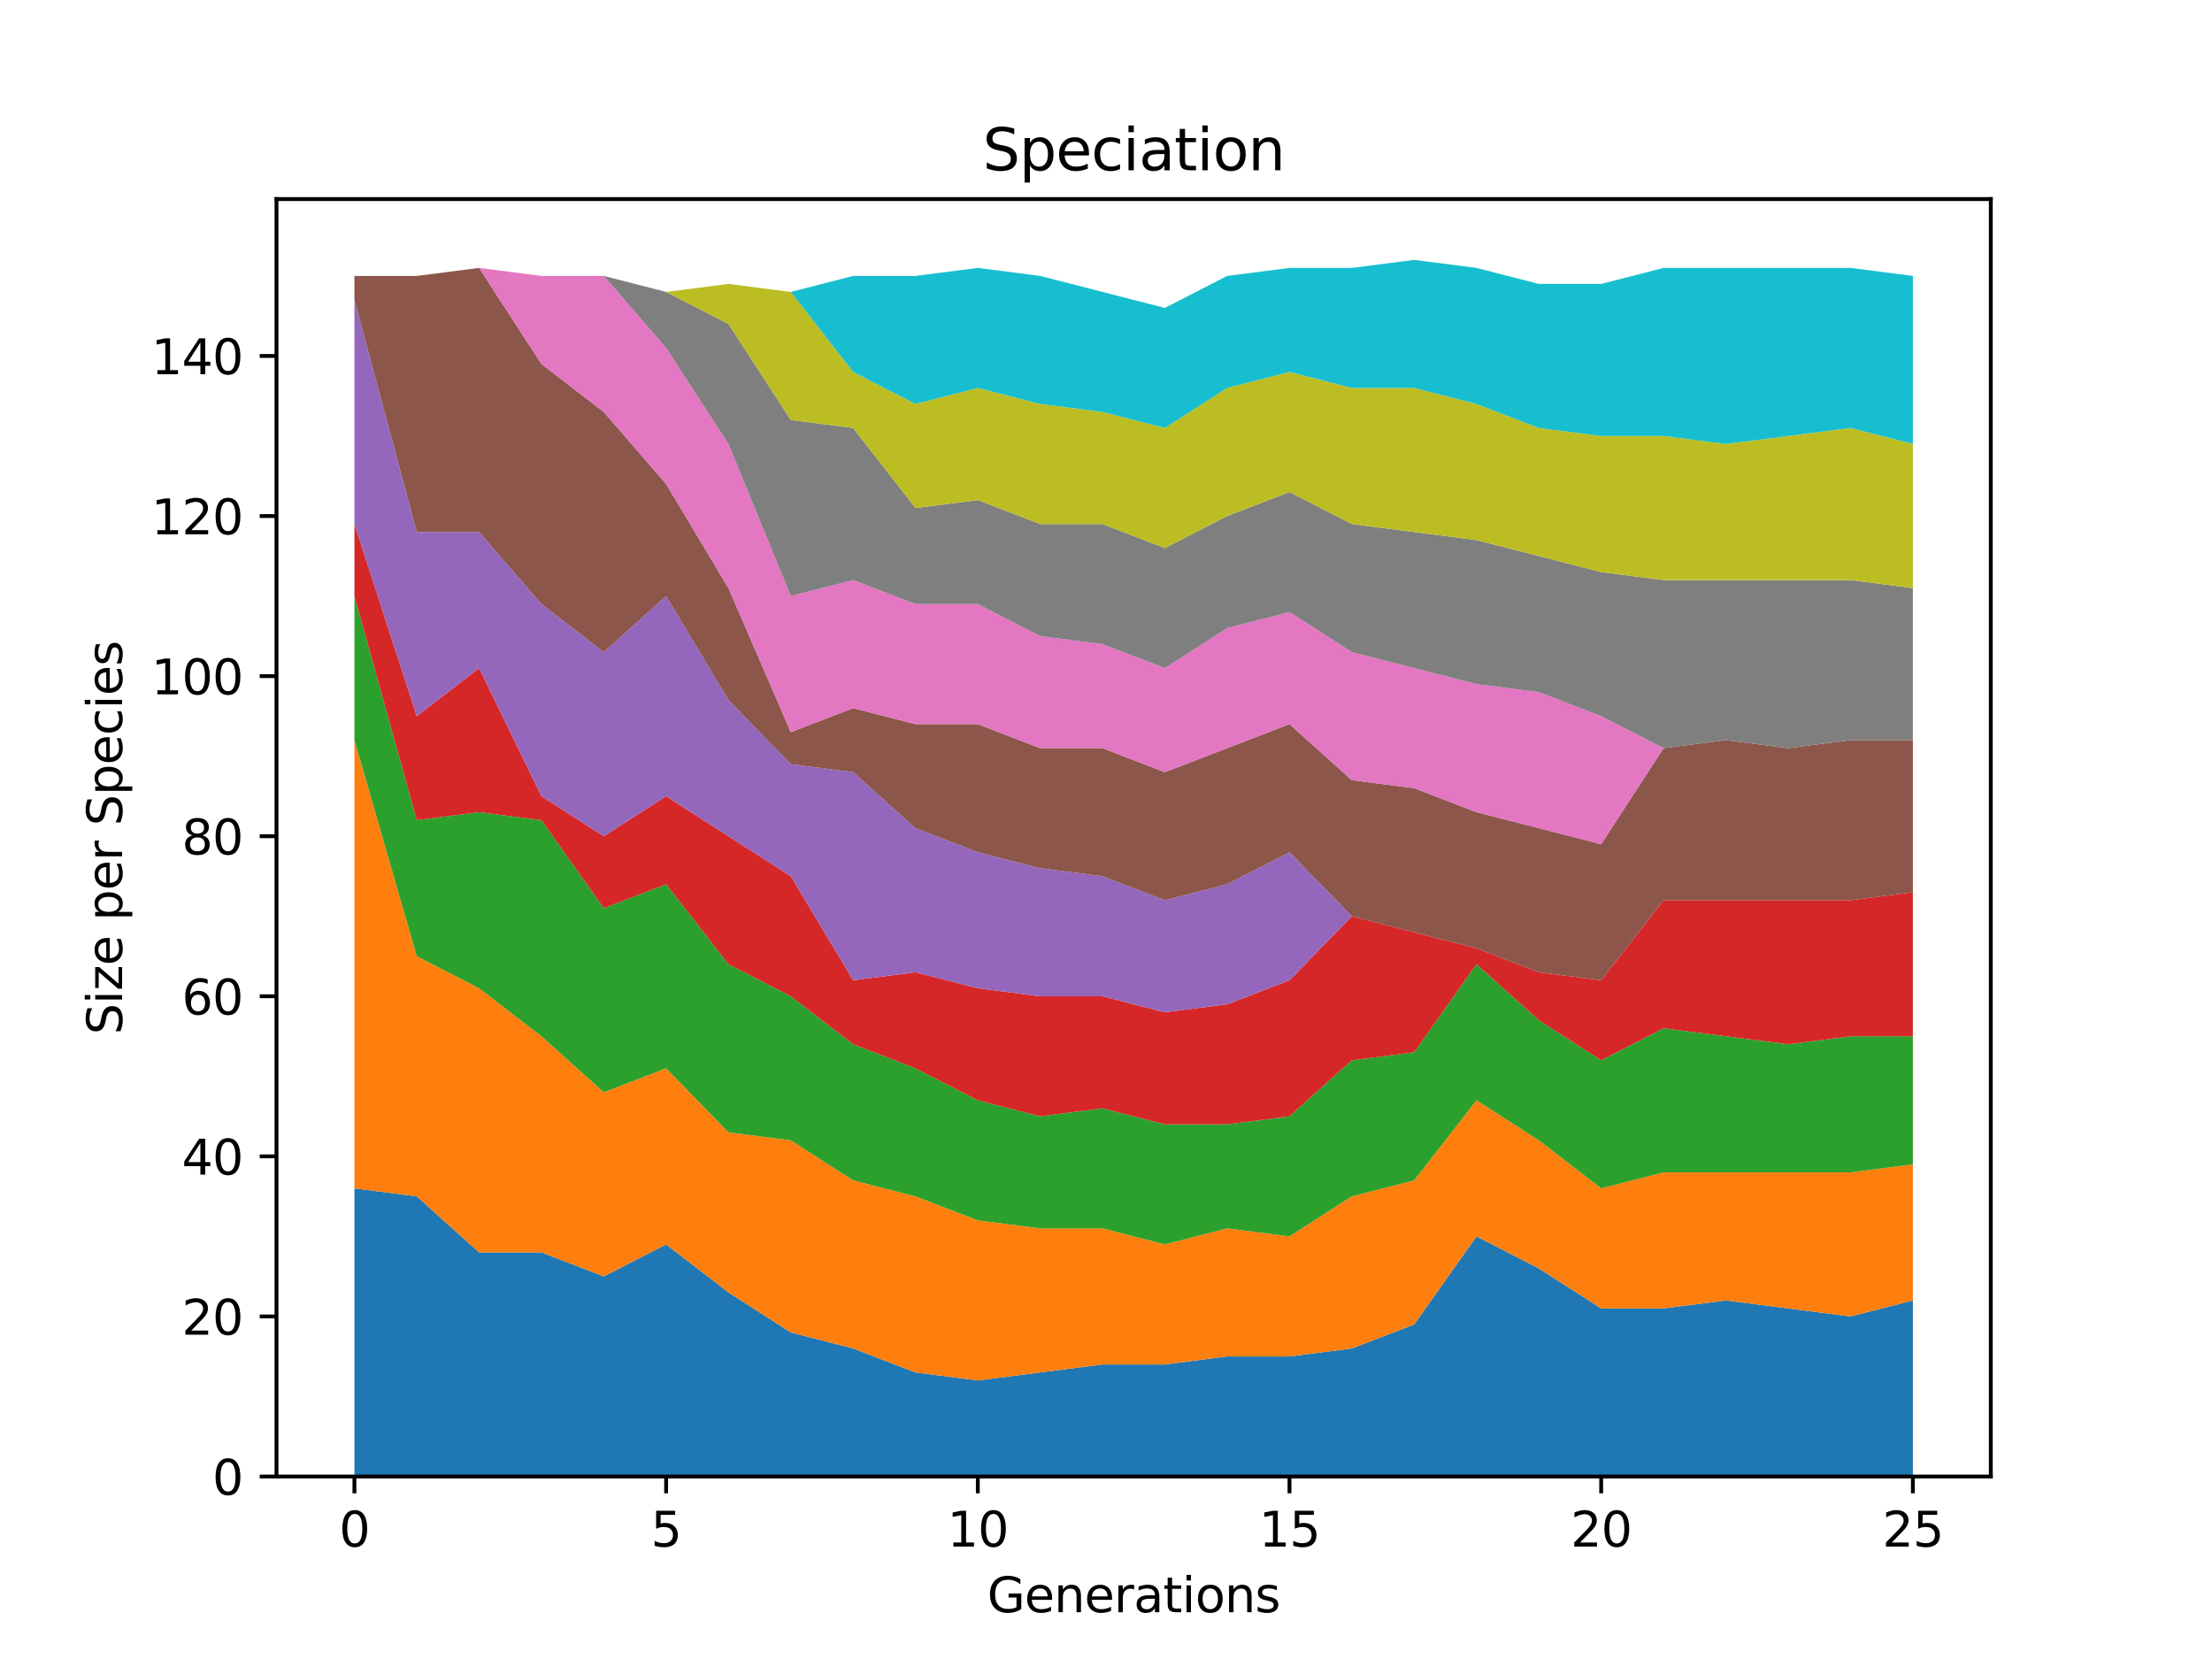 <?xml version="1.0" encoding="utf-8" standalone="no"?>
<!DOCTYPE svg PUBLIC "-//W3C//DTD SVG 1.1//EN"
  "http://www.w3.org/Graphics/SVG/1.1/DTD/svg11.dtd">
<svg xmlns:xlink="http://www.w3.org/1999/xlink" width="460.8pt" height="345.6pt" viewBox="0 0 460.8 345.6" xmlns="http://www.w3.org/2000/svg" version="1.1">
 <defs>
  <style type="text/css">*{stroke-linejoin: round; stroke-linecap: butt}</style>
 </defs>
 <g id="figure_1">
  <g id="patch_1">
   <path d="M 0 345.6 
L 460.8 345.6 
L 460.8 0 
L 0 0 
z
" style="fill: #ffffff"/>
  </g>
  <g id="axes_1">
   <g id="patch_2">
    <path d="M 57.6 307.584 
L 414.72 307.584 
L 414.72 41.472 
L 57.6 41.472 
z
" style="fill: #ffffff"/>
   </g>
   <g id="PolyCollection_1">
    <path d="M 73.833 247.559 
L 73.833 307.584 
L 86.819 307.584 
L 99.805 307.584 
L 112.791 307.584 
L 125.777 307.584 
L 138.764 307.584 
L 151.75 307.584 
L 164.736 307.584 
L 177.722 307.584 
L 190.708 307.584 
L 203.695 307.584 
L 216.681 307.584 
L 229.667 307.584 
L 242.653 307.584 
L 255.639 307.584 
L 268.625 307.584 
L 281.612 307.584 
L 294.598 307.584 
L 307.584 307.584 
L 320.57 307.584 
L 333.556 307.584 
L 346.543 307.584 
L 359.529 307.584 
L 372.515 307.584 
L 385.501 307.584 
L 398.487 307.584 
L 398.487 270.902 
L 398.487 270.902 
L 385.501 274.237 
L 372.515 272.569 
L 359.529 270.902 
L 346.543 272.569 
L 333.556 272.569 
L 320.57 264.232 
L 307.584 257.563 
L 294.598 275.904 
L 281.612 280.906 
L 268.625 282.573 
L 255.639 282.573 
L 242.653 284.241 
L 229.667 284.241 
L 216.681 285.908 
L 203.695 287.576 
L 190.708 285.908 
L 177.722 280.906 
L 164.736 277.571 
L 151.75 269.235 
L 138.764 259.23 
L 125.777 265.9 
L 112.791 260.898 
L 99.805 260.898 
L 86.819 249.226 
L 73.833 247.559 
z
" clip-path="url(#p1d1cf2eda6)" style="fill: #1f77b4"/>
   </g>
   <g id="PolyCollection_2">
    <path d="M 73.833 154.186 
L 73.833 247.559 
L 86.819 249.226 
L 99.805 260.898 
L 112.791 260.898 
L 125.777 265.9 
L 138.764 259.23 
L 151.75 269.235 
L 164.736 277.571 
L 177.722 280.906 
L 190.708 285.908 
L 203.695 287.576 
L 216.681 285.908 
L 229.667 284.241 
L 242.653 284.241 
L 255.639 282.573 
L 268.625 282.573 
L 281.612 280.906 
L 294.598 275.904 
L 307.584 257.563 
L 320.57 264.232 
L 333.556 272.569 
L 346.543 272.569 
L 359.529 270.902 
L 372.515 272.569 
L 385.501 274.237 
L 398.487 270.902 
L 398.487 242.557 
L 398.487 242.557 
L 385.501 244.224 
L 372.515 244.224 
L 359.529 244.224 
L 346.543 244.224 
L 333.556 247.559 
L 320.57 237.555 
L 307.584 229.218 
L 294.598 245.891 
L 281.612 249.226 
L 268.625 257.563 
L 255.639 255.896 
L 242.653 259.23 
L 229.667 255.896 
L 216.681 255.896 
L 203.695 254.228 
L 190.708 249.226 
L 177.722 245.891 
L 164.736 237.555 
L 151.75 235.887 
L 138.764 222.548 
L 125.777 227.55 
L 112.791 215.879 
L 99.805 205.875 
L 86.819 199.205 
L 73.833 154.186 
z
" clip-path="url(#p1d1cf2eda6)" style="fill: #ff7f0e"/>
   </g>
   <g id="PolyCollection_3">
    <path d="M 73.833 124.173 
L 73.833 154.186 
L 86.819 199.205 
L 99.805 205.875 
L 112.791 215.879 
L 125.777 227.55 
L 138.764 222.548 
L 151.75 235.887 
L 164.736 237.555 
L 177.722 245.891 
L 190.708 249.226 
L 203.695 254.228 
L 216.681 255.896 
L 229.667 255.896 
L 242.653 259.23 
L 255.639 255.896 
L 268.625 257.563 
L 281.612 249.226 
L 294.598 245.891 
L 307.584 229.218 
L 320.57 237.555 
L 333.556 247.559 
L 346.543 244.224 
L 359.529 244.224 
L 372.515 244.224 
L 385.501 244.224 
L 398.487 242.557 
L 398.487 215.879 
L 398.487 215.879 
L 385.501 215.879 
L 372.515 217.546 
L 359.529 215.879 
L 346.543 214.211 
L 333.556 220.881 
L 320.57 212.544 
L 307.584 200.872 
L 294.598 219.213 
L 281.612 220.881 
L 268.625 232.552 
L 255.639 234.22 
L 242.653 234.22 
L 229.667 230.885 
L 216.681 232.552 
L 203.695 229.218 
L 190.708 222.548 
L 177.722 217.546 
L 164.736 207.542 
L 151.75 200.872 
L 138.764 184.199 
L 125.777 189.201 
L 112.791 170.86 
L 99.805 169.192 
L 86.819 170.86 
L 73.833 124.173 
z
" clip-path="url(#p1d1cf2eda6)" style="fill: #2ca02c"/>
   </g>
   <g id="PolyCollection_4">
    <path d="M 73.833 109.167 
L 73.833 124.173 
L 86.819 170.86 
L 99.805 169.192 
L 112.791 170.86 
L 125.777 189.201 
L 138.764 184.199 
L 151.75 200.872 
L 164.736 207.542 
L 177.722 217.546 
L 190.708 222.548 
L 203.695 229.218 
L 216.681 232.552 
L 229.667 230.885 
L 242.653 234.22 
L 255.639 234.22 
L 268.625 232.552 
L 281.612 220.881 
L 294.598 219.213 
L 307.584 200.872 
L 320.57 212.544 
L 333.556 220.881 
L 346.543 214.211 
L 359.529 215.879 
L 372.515 217.546 
L 385.501 215.879 
L 398.487 215.879 
L 398.487 185.866 
L 398.487 185.866 
L 385.501 187.533 
L 372.515 187.533 
L 359.529 187.533 
L 346.543 187.533 
L 333.556 204.207 
L 320.57 202.54 
L 307.584 197.538 
L 294.598 194.203 
L 281.612 190.868 
L 268.625 204.207 
L 255.639 209.209 
L 242.653 210.877 
L 229.667 207.542 
L 216.681 207.542 
L 203.695 205.875 
L 190.708 202.54 
L 177.722 204.207 
L 164.736 182.531 
L 151.75 174.195 
L 138.764 165.858 
L 125.777 174.195 
L 112.791 165.858 
L 99.805 139.18 
L 86.819 149.184 
L 73.833 109.167 
z
" clip-path="url(#p1d1cf2eda6)" style="fill: #d62728"/>
   </g>
   <g id="PolyCollection_5">
    <path d="M 73.833 62.481 
L 73.833 109.167 
L 86.819 149.184 
L 99.805 139.18 
L 112.791 165.858 
L 125.777 174.195 
L 138.764 165.858 
L 151.75 174.195 
L 164.736 182.531 
L 177.722 204.207 
L 190.708 202.54 
L 203.695 205.875 
L 216.681 207.542 
L 229.667 207.542 
L 242.653 210.877 
L 255.639 209.209 
L 268.625 204.207 
L 281.612 190.868 
L 294.598 194.203 
L 307.584 197.538 
L 320.57 202.54 
L 333.556 204.207 
L 346.543 187.533 
L 359.529 187.533 
L 372.515 187.533 
L 385.501 187.533 
L 398.487 185.866 
L 398.487 185.866 
L 398.487 185.866 
L 385.501 187.533 
L 372.515 187.533 
L 359.529 187.533 
L 346.543 187.533 
L 333.556 204.207 
L 320.57 202.54 
L 307.584 197.538 
L 294.598 194.203 
L 281.612 190.868 
L 268.625 177.529 
L 255.639 184.199 
L 242.653 187.533 
L 229.667 182.531 
L 216.681 180.864 
L 203.695 177.529 
L 190.708 172.527 
L 177.722 160.856 
L 164.736 159.188 
L 151.75 145.849 
L 138.764 124.173 
L 125.777 135.845 
L 112.791 125.841 
L 99.805 110.835 
L 86.819 110.835 
L 73.833 62.481 
z
" clip-path="url(#p1d1cf2eda6)" style="fill: #9467bd"/>
   </g>
   <g id="PolyCollection_6">
    <path d="M 73.833 57.479 
L 73.833 62.481 
L 86.819 110.835 
L 99.805 110.835 
L 112.791 125.841 
L 125.777 135.845 
L 138.764 124.173 
L 151.75 145.849 
L 164.736 159.188 
L 177.722 160.856 
L 190.708 172.527 
L 203.695 177.529 
L 216.681 180.864 
L 229.667 182.531 
L 242.653 187.533 
L 255.639 184.199 
L 268.625 177.529 
L 281.612 190.868 
L 294.598 194.203 
L 307.584 197.538 
L 320.57 202.54 
L 333.556 204.207 
L 346.543 187.533 
L 359.529 187.533 
L 372.515 187.533 
L 385.501 187.533 
L 398.487 185.866 
L 398.487 154.186 
L 398.487 154.186 
L 385.501 154.186 
L 372.515 155.853 
L 359.529 154.186 
L 346.543 155.853 
L 333.556 175.862 
L 320.57 172.527 
L 307.584 169.192 
L 294.598 164.19 
L 281.612 162.523 
L 268.625 150.851 
L 255.639 155.853 
L 242.653 160.856 
L 229.667 155.853 
L 216.681 155.853 
L 203.695 150.851 
L 190.708 150.851 
L 177.722 147.517 
L 164.736 152.519 
L 151.75 122.506 
L 138.764 100.83 
L 125.777 85.824 
L 112.791 75.82 
L 99.805 55.811 
L 86.819 57.479 
L 73.833 57.479 
z
" clip-path="url(#p1d1cf2eda6)" style="fill: #8c564b"/>
   </g>
   <g id="PolyCollection_7">
    <path d="M 73.833 57.479 
L 73.833 57.479 
L 86.819 57.479 
L 99.805 55.811 
L 112.791 75.82 
L 125.777 85.824 
L 138.764 100.83 
L 151.75 122.506 
L 164.736 152.519 
L 177.722 147.517 
L 190.708 150.851 
L 203.695 150.851 
L 216.681 155.853 
L 229.667 155.853 
L 242.653 160.856 
L 255.639 155.853 
L 268.625 150.851 
L 281.612 162.523 
L 294.598 164.19 
L 307.584 169.192 
L 320.57 172.527 
L 333.556 175.862 
L 346.543 155.853 
L 359.529 154.186 
L 372.515 155.853 
L 385.501 154.186 
L 398.487 154.186 
L 398.487 154.186 
L 398.487 154.186 
L 385.501 154.186 
L 372.515 155.853 
L 359.529 154.186 
L 346.543 155.853 
L 333.556 149.184 
L 320.57 144.182 
L 307.584 142.515 
L 294.598 139.18 
L 281.612 135.845 
L 268.625 127.508 
L 255.639 130.843 
L 242.653 139.18 
L 229.667 134.178 
L 216.681 132.51 
L 203.695 125.841 
L 190.708 125.841 
L 177.722 120.839 
L 164.736 124.173 
L 151.75 92.493 
L 138.764 72.485 
L 125.777 57.479 
L 112.791 57.479 
L 99.805 55.811 
L 86.819 57.479 
L 73.833 57.479 
z
" clip-path="url(#p1d1cf2eda6)" style="fill: #e377c2"/>
   </g>
   <g id="PolyCollection_8">
    <path d="M 73.833 57.479 
L 73.833 57.479 
L 86.819 57.479 
L 99.805 55.811 
L 112.791 57.479 
L 125.777 57.479 
L 138.764 72.485 
L 151.75 92.493 
L 164.736 124.173 
L 177.722 120.839 
L 190.708 125.841 
L 203.695 125.841 
L 216.681 132.51 
L 229.667 134.178 
L 242.653 139.18 
L 255.639 130.843 
L 268.625 127.508 
L 281.612 135.845 
L 294.598 139.18 
L 307.584 142.515 
L 320.57 144.182 
L 333.556 149.184 
L 346.543 155.853 
L 359.529 154.186 
L 372.515 155.853 
L 385.501 154.186 
L 398.487 154.186 
L 398.487 122.506 
L 398.487 122.506 
L 385.501 120.839 
L 372.515 120.839 
L 359.529 120.839 
L 346.543 120.839 
L 333.556 119.171 
L 320.57 115.837 
L 307.584 112.502 
L 294.598 110.835 
L 281.612 109.167 
L 268.625 102.498 
L 255.639 107.5 
L 242.653 114.169 
L 229.667 109.167 
L 216.681 109.167 
L 203.695 104.165 
L 190.708 105.832 
L 177.722 89.159 
L 164.736 87.491 
L 151.75 67.483 
L 138.764 60.813 
L 125.777 57.479 
L 112.791 57.479 
L 99.805 55.811 
L 86.819 57.479 
L 73.833 57.479 
z
" clip-path="url(#p1d1cf2eda6)" style="fill: #7f7f7f"/>
   </g>
   <g id="PolyCollection_9">
    <path d="M 73.833 57.479 
L 73.833 57.479 
L 86.819 57.479 
L 99.805 55.811 
L 112.791 57.479 
L 125.777 57.479 
L 138.764 60.813 
L 151.75 67.483 
L 164.736 87.491 
L 177.722 89.159 
L 190.708 105.832 
L 203.695 104.165 
L 216.681 109.167 
L 229.667 109.167 
L 242.653 114.169 
L 255.639 107.5 
L 268.625 102.498 
L 281.612 109.167 
L 294.598 110.835 
L 307.584 112.502 
L 320.57 115.837 
L 333.556 119.171 
L 346.543 120.839 
L 359.529 120.839 
L 372.515 120.839 
L 385.501 120.839 
L 398.487 122.506 
L 398.487 92.493 
L 398.487 92.493 
L 385.501 89.159 
L 372.515 90.826 
L 359.529 92.493 
L 346.543 90.826 
L 333.556 90.826 
L 320.57 89.159 
L 307.584 84.157 
L 294.598 80.822 
L 281.612 80.822 
L 268.625 77.487 
L 255.639 80.822 
L 242.653 89.159 
L 229.667 85.824 
L 216.681 84.157 
L 203.695 80.822 
L 190.708 84.157 
L 177.722 77.487 
L 164.736 60.813 
L 151.75 59.146 
L 138.764 60.813 
L 125.777 57.479 
L 112.791 57.479 
L 99.805 55.811 
L 86.819 57.479 
L 73.833 57.479 
z
" clip-path="url(#p1d1cf2eda6)" style="fill: #bcbd22"/>
   </g>
   <g id="PolyCollection_10">
    <path d="M 73.833 57.479 
L 73.833 57.479 
L 86.819 57.479 
L 99.805 55.811 
L 112.791 57.479 
L 125.777 57.479 
L 138.764 60.813 
L 151.75 59.146 
L 164.736 60.813 
L 177.722 77.487 
L 190.708 84.157 
L 203.695 80.822 
L 216.681 84.157 
L 229.667 85.824 
L 242.653 89.159 
L 255.639 80.822 
L 268.625 77.487 
L 281.612 80.822 
L 294.598 80.822 
L 307.584 84.157 
L 320.57 89.159 
L 333.556 90.826 
L 346.543 90.826 
L 359.529 92.493 
L 372.515 90.826 
L 385.501 89.159 
L 398.487 92.493 
L 398.487 57.479 
L 398.487 57.479 
L 385.501 55.811 
L 372.515 55.811 
L 359.529 55.811 
L 346.543 55.811 
L 333.556 59.146 
L 320.57 59.146 
L 307.584 55.811 
L 294.598 54.144 
L 281.612 55.811 
L 268.625 55.811 
L 255.639 57.479 
L 242.653 64.148 
L 229.667 60.813 
L 216.681 57.479 
L 203.695 55.811 
L 190.708 57.479 
L 177.722 57.479 
L 164.736 60.813 
L 151.75 59.146 
L 138.764 60.813 
L 125.777 57.479 
L 112.791 57.479 
L 99.805 55.811 
L 86.819 57.479 
L 73.833 57.479 
z
" clip-path="url(#p1d1cf2eda6)" style="fill: #17becf"/>
   </g>
   <g id="matplotlib.axis_1">
    <g id="xtick_1">
     <g id="line2d_1">
      <defs>
       <path id="m8be50cef2f" d="M 0 0 
L 0 3.5 
" style="stroke: #000000; stroke-width: 0.8"/>
      </defs>
      <g>
       <use xlink:href="#m8be50cef2f" x="73.833" y="307.584" style="stroke: #000000; stroke-width: 0.8"/>
      </g>
     </g>
     <g id="text_1">
      <!-- 0 -->
      <g transform="translate(70.651 322.182) scale(0.1 -0.1)">
       <defs>
        <path id="DejaVuSans-30" d="M 2034 4250 
Q 1547 4250 1301 3770 
Q 1056 3291 1056 2328 
Q 1056 1369 1301 889 
Q 1547 409 2034 409 
Q 2525 409 2770 889 
Q 3016 1369 3016 2328 
Q 3016 3291 2770 3770 
Q 2525 4250 2034 4250 
z
M 2034 4750 
Q 2819 4750 3233 4129 
Q 3647 3509 3647 2328 
Q 3647 1150 3233 529 
Q 2819 -91 2034 -91 
Q 1250 -91 836 529 
Q 422 1150 422 2328 
Q 422 3509 836 4129 
Q 1250 4750 2034 4750 
z
" transform="scale(0.016)"/>
       </defs>
       <use xlink:href="#DejaVuSans-30"/>
      </g>
     </g>
    </g>
    <g id="xtick_2">
     <g id="line2d_2">
      <g>
       <use xlink:href="#m8be50cef2f" x="138.764" y="307.584" style="stroke: #000000; stroke-width: 0.8"/>
      </g>
     </g>
     <g id="text_2">
      <!-- 5 -->
      <g transform="translate(135.582 322.182) scale(0.1 -0.1)">
       <defs>
        <path id="DejaVuSans-35" d="M 691 4666 
L 3169 4666 
L 3169 4134 
L 1269 4134 
L 1269 2991 
Q 1406 3038 1543 3061 
Q 1681 3084 1819 3084 
Q 2600 3084 3056 2656 
Q 3513 2228 3513 1497 
Q 3513 744 3044 326 
Q 2575 -91 1722 -91 
Q 1428 -91 1123 -41 
Q 819 9 494 109 
L 494 744 
Q 775 591 1075 516 
Q 1375 441 1709 441 
Q 2250 441 2565 725 
Q 2881 1009 2881 1497 
Q 2881 1984 2565 2268 
Q 2250 2553 1709 2553 
Q 1456 2553 1204 2497 
Q 953 2441 691 2322 
L 691 4666 
z
" transform="scale(0.016)"/>
       </defs>
       <use xlink:href="#DejaVuSans-35"/>
      </g>
     </g>
    </g>
    <g id="xtick_3">
     <g id="line2d_3">
      <g>
       <use xlink:href="#m8be50cef2f" x="203.695" y="307.584" style="stroke: #000000; stroke-width: 0.8"/>
      </g>
     </g>
     <g id="text_3">
      <!-- 10 -->
      <g transform="translate(197.332 322.182) scale(0.1 -0.1)">
       <defs>
        <path id="DejaVuSans-31" d="M 794 531 
L 1825 531 
L 1825 4091 
L 703 3866 
L 703 4441 
L 1819 4666 
L 2450 4666 
L 2450 531 
L 3481 531 
L 3481 0 
L 794 0 
L 794 531 
z
" transform="scale(0.016)"/>
       </defs>
       <use xlink:href="#DejaVuSans-31"/>
       <use xlink:href="#DejaVuSans-30" x="63.623"/>
      </g>
     </g>
    </g>
    <g id="xtick_4">
     <g id="line2d_4">
      <g>
       <use xlink:href="#m8be50cef2f" x="268.625" y="307.584" style="stroke: #000000; stroke-width: 0.8"/>
      </g>
     </g>
     <g id="text_4">
      <!-- 15 -->
      <g transform="translate(262.263 322.182) scale(0.1 -0.1)">
       <use xlink:href="#DejaVuSans-31"/>
       <use xlink:href="#DejaVuSans-35" x="63.623"/>
      </g>
     </g>
    </g>
    <g id="xtick_5">
     <g id="line2d_5">
      <g>
       <use xlink:href="#m8be50cef2f" x="333.556" y="307.584" style="stroke: #000000; stroke-width: 0.8"/>
      </g>
     </g>
     <g id="text_5">
      <!-- 20 -->
      <g transform="translate(327.194 322.182) scale(0.1 -0.1)">
       <defs>
        <path id="DejaVuSans-32" d="M 1228 531 
L 3431 531 
L 3431 0 
L 469 0 
L 469 531 
Q 828 903 1448 1529 
Q 2069 2156 2228 2338 
Q 2531 2678 2651 2914 
Q 2772 3150 2772 3378 
Q 2772 3750 2511 3984 
Q 2250 4219 1831 4219 
Q 1534 4219 1204 4116 
Q 875 4013 500 3803 
L 500 4441 
Q 881 4594 1212 4672 
Q 1544 4750 1819 4750 
Q 2544 4750 2975 4387 
Q 3406 4025 3406 3419 
Q 3406 3131 3298 2873 
Q 3191 2616 2906 2266 
Q 2828 2175 2409 1742 
Q 1991 1309 1228 531 
z
" transform="scale(0.016)"/>
       </defs>
       <use xlink:href="#DejaVuSans-32"/>
       <use xlink:href="#DejaVuSans-30" x="63.623"/>
      </g>
     </g>
    </g>
    <g id="xtick_6">
     <g id="line2d_6">
      <g>
       <use xlink:href="#m8be50cef2f" x="398.487" y="307.584" style="stroke: #000000; stroke-width: 0.8"/>
      </g>
     </g>
     <g id="text_6">
      <!-- 25 -->
      <g transform="translate(392.125 322.182) scale(0.1 -0.1)">
       <use xlink:href="#DejaVuSans-32"/>
       <use xlink:href="#DejaVuSans-35" x="63.623"/>
      </g>
     </g>
    </g>
    <g id="text_7">
     <!-- Generations -->
     <g transform="translate(205.662 335.861) scale(0.1 -0.1)">
      <defs>
       <path id="DejaVuSans-47" d="M 3809 666 
L 3809 1919 
L 2778 1919 
L 2778 2438 
L 4434 2438 
L 4434 434 
Q 4069 175 3628 42 
Q 3188 -91 2688 -91 
Q 1594 -91 976 548 
Q 359 1188 359 2328 
Q 359 3472 976 4111 
Q 1594 4750 2688 4750 
Q 3144 4750 3555 4637 
Q 3966 4525 4313 4306 
L 4313 3634 
Q 3963 3931 3569 4081 
Q 3175 4231 2741 4231 
Q 1884 4231 1454 3753 
Q 1025 3275 1025 2328 
Q 1025 1384 1454 906 
Q 1884 428 2741 428 
Q 3075 428 3337 486 
Q 3600 544 3809 666 
z
" transform="scale(0.016)"/>
       <path id="DejaVuSans-65" d="M 3597 1894 
L 3597 1613 
L 953 1613 
Q 991 1019 1311 708 
Q 1631 397 2203 397 
Q 2534 397 2845 478 
Q 3156 559 3463 722 
L 3463 178 
Q 3153 47 2828 -22 
Q 2503 -91 2169 -91 
Q 1331 -91 842 396 
Q 353 884 353 1716 
Q 353 2575 817 3079 
Q 1281 3584 2069 3584 
Q 2775 3584 3186 3129 
Q 3597 2675 3597 1894 
z
M 3022 2063 
Q 3016 2534 2758 2815 
Q 2500 3097 2075 3097 
Q 1594 3097 1305 2825 
Q 1016 2553 972 2059 
L 3022 2063 
z
" transform="scale(0.016)"/>
       <path id="DejaVuSans-6e" d="M 3513 2113 
L 3513 0 
L 2938 0 
L 2938 2094 
Q 2938 2591 2744 2837 
Q 2550 3084 2163 3084 
Q 1697 3084 1428 2787 
Q 1159 2491 1159 1978 
L 1159 0 
L 581 0 
L 581 3500 
L 1159 3500 
L 1159 2956 
Q 1366 3272 1645 3428 
Q 1925 3584 2291 3584 
Q 2894 3584 3203 3211 
Q 3513 2838 3513 2113 
z
" transform="scale(0.016)"/>
       <path id="DejaVuSans-72" d="M 2631 2963 
Q 2534 3019 2420 3045 
Q 2306 3072 2169 3072 
Q 1681 3072 1420 2755 
Q 1159 2438 1159 1844 
L 1159 0 
L 581 0 
L 581 3500 
L 1159 3500 
L 1159 2956 
Q 1341 3275 1631 3429 
Q 1922 3584 2338 3584 
Q 2397 3584 2469 3576 
Q 2541 3569 2628 3553 
L 2631 2963 
z
" transform="scale(0.016)"/>
       <path id="DejaVuSans-61" d="M 2194 1759 
Q 1497 1759 1228 1600 
Q 959 1441 959 1056 
Q 959 750 1161 570 
Q 1363 391 1709 391 
Q 2188 391 2477 730 
Q 2766 1069 2766 1631 
L 2766 1759 
L 2194 1759 
z
M 3341 1997 
L 3341 0 
L 2766 0 
L 2766 531 
Q 2569 213 2275 61 
Q 1981 -91 1556 -91 
Q 1019 -91 701 211 
Q 384 513 384 1019 
Q 384 1609 779 1909 
Q 1175 2209 1959 2209 
L 2766 2209 
L 2766 2266 
Q 2766 2663 2505 2880 
Q 2244 3097 1772 3097 
Q 1472 3097 1187 3025 
Q 903 2953 641 2809 
L 641 3341 
Q 956 3463 1253 3523 
Q 1550 3584 1831 3584 
Q 2591 3584 2966 3190 
Q 3341 2797 3341 1997 
z
" transform="scale(0.016)"/>
       <path id="DejaVuSans-74" d="M 1172 4494 
L 1172 3500 
L 2356 3500 
L 2356 3053 
L 1172 3053 
L 1172 1153 
Q 1172 725 1289 603 
Q 1406 481 1766 481 
L 2356 481 
L 2356 0 
L 1766 0 
Q 1100 0 847 248 
Q 594 497 594 1153 
L 594 3053 
L 172 3053 
L 172 3500 
L 594 3500 
L 594 4494 
L 1172 4494 
z
" transform="scale(0.016)"/>
       <path id="DejaVuSans-69" d="M 603 3500 
L 1178 3500 
L 1178 0 
L 603 0 
L 603 3500 
z
M 603 4863 
L 1178 4863 
L 1178 4134 
L 603 4134 
L 603 4863 
z
" transform="scale(0.016)"/>
       <path id="DejaVuSans-6f" d="M 1959 3097 
Q 1497 3097 1228 2736 
Q 959 2375 959 1747 
Q 959 1119 1226 758 
Q 1494 397 1959 397 
Q 2419 397 2687 759 
Q 2956 1122 2956 1747 
Q 2956 2369 2687 2733 
Q 2419 3097 1959 3097 
z
M 1959 3584 
Q 2709 3584 3137 3096 
Q 3566 2609 3566 1747 
Q 3566 888 3137 398 
Q 2709 -91 1959 -91 
Q 1206 -91 779 398 
Q 353 888 353 1747 
Q 353 2609 779 3096 
Q 1206 3584 1959 3584 
z
" transform="scale(0.016)"/>
       <path id="DejaVuSans-73" d="M 2834 3397 
L 2834 2853 
Q 2591 2978 2328 3040 
Q 2066 3103 1784 3103 
Q 1356 3103 1142 2972 
Q 928 2841 928 2578 
Q 928 2378 1081 2264 
Q 1234 2150 1697 2047 
L 1894 2003 
Q 2506 1872 2764 1633 
Q 3022 1394 3022 966 
Q 3022 478 2636 193 
Q 2250 -91 1575 -91 
Q 1294 -91 989 -36 
Q 684 19 347 128 
L 347 722 
Q 666 556 975 473 
Q 1284 391 1588 391 
Q 1994 391 2212 530 
Q 2431 669 2431 922 
Q 2431 1156 2273 1281 
Q 2116 1406 1581 1522 
L 1381 1569 
Q 847 1681 609 1914 
Q 372 2147 372 2553 
Q 372 3047 722 3315 
Q 1072 3584 1716 3584 
Q 2034 3584 2315 3537 
Q 2597 3491 2834 3397 
z
" transform="scale(0.016)"/>
      </defs>
      <use xlink:href="#DejaVuSans-47"/>
      <use xlink:href="#DejaVuSans-65" x="77.49"/>
      <use xlink:href="#DejaVuSans-6e" x="139.014"/>
      <use xlink:href="#DejaVuSans-65" x="202.393"/>
      <use xlink:href="#DejaVuSans-72" x="263.916"/>
      <use xlink:href="#DejaVuSans-61" x="305.029"/>
      <use xlink:href="#DejaVuSans-74" x="366.309"/>
      <use xlink:href="#DejaVuSans-69" x="405.518"/>
      <use xlink:href="#DejaVuSans-6f" x="433.301"/>
      <use xlink:href="#DejaVuSans-6e" x="494.482"/>
      <use xlink:href="#DejaVuSans-73" x="557.861"/>
     </g>
    </g>
   </g>
   <g id="matplotlib.axis_2">
    <g id="ytick_1">
     <g id="line2d_7">
      <defs>
       <path id="m138f033081" d="M 0 0 
L -3.5 0 
" style="stroke: #000000; stroke-width: 0.8"/>
      </defs>
      <g>
       <use xlink:href="#m138f033081" x="57.6" y="307.584" style="stroke: #000000; stroke-width: 0.8"/>
      </g>
     </g>
     <g id="text_8">
      <!-- 0 -->
      <g transform="translate(44.237 311.383) scale(0.1 -0.1)">
       <use xlink:href="#DejaVuSans-30"/>
      </g>
     </g>
    </g>
    <g id="ytick_2">
     <g id="line2d_8">
      <g>
       <use xlink:href="#m138f033081" x="57.6" y="274.237" style="stroke: #000000; stroke-width: 0.8"/>
      </g>
     </g>
     <g id="text_9">
      <!-- 20 -->
      <g transform="translate(37.875 278.036) scale(0.1 -0.1)">
       <use xlink:href="#DejaVuSans-32"/>
       <use xlink:href="#DejaVuSans-30" x="63.623"/>
      </g>
     </g>
    </g>
    <g id="ytick_3">
     <g id="line2d_9">
      <g>
       <use xlink:href="#m138f033081" x="57.6" y="240.889" style="stroke: #000000; stroke-width: 0.8"/>
      </g>
     </g>
     <g id="text_10">
      <!-- 40 -->
      <g transform="translate(37.875 244.688) scale(0.1 -0.1)">
       <defs>
        <path id="DejaVuSans-34" d="M 2419 4116 
L 825 1625 
L 2419 1625 
L 2419 4116 
z
M 2253 4666 
L 3047 4666 
L 3047 1625 
L 3713 1625 
L 3713 1100 
L 3047 1100 
L 3047 0 
L 2419 0 
L 2419 1100 
L 313 1100 
L 313 1709 
L 2253 4666 
z
" transform="scale(0.016)"/>
       </defs>
       <use xlink:href="#DejaVuSans-34"/>
       <use xlink:href="#DejaVuSans-30" x="63.623"/>
      </g>
     </g>
    </g>
    <g id="ytick_4">
     <g id="line2d_10">
      <g>
       <use xlink:href="#m138f033081" x="57.6" y="207.542" style="stroke: #000000; stroke-width: 0.8"/>
      </g>
     </g>
     <g id="text_11">
      <!-- 60 -->
      <g transform="translate(37.875 211.341) scale(0.1 -0.1)">
       <defs>
        <path id="DejaVuSans-36" d="M 2113 2584 
Q 1688 2584 1439 2293 
Q 1191 2003 1191 1497 
Q 1191 994 1439 701 
Q 1688 409 2113 409 
Q 2538 409 2786 701 
Q 3034 994 3034 1497 
Q 3034 2003 2786 2293 
Q 2538 2584 2113 2584 
z
M 3366 4563 
L 3366 3988 
Q 3128 4100 2886 4159 
Q 2644 4219 2406 4219 
Q 1781 4219 1451 3797 
Q 1122 3375 1075 2522 
Q 1259 2794 1537 2939 
Q 1816 3084 2150 3084 
Q 2853 3084 3261 2657 
Q 3669 2231 3669 1497 
Q 3669 778 3244 343 
Q 2819 -91 2113 -91 
Q 1303 -91 875 529 
Q 447 1150 447 2328 
Q 447 3434 972 4092 
Q 1497 4750 2381 4750 
Q 2619 4750 2861 4703 
Q 3103 4656 3366 4563 
z
" transform="scale(0.016)"/>
       </defs>
       <use xlink:href="#DejaVuSans-36"/>
       <use xlink:href="#DejaVuSans-30" x="63.623"/>
      </g>
     </g>
    </g>
    <g id="ytick_5">
     <g id="line2d_11">
      <g>
       <use xlink:href="#m138f033081" x="57.6" y="174.195" style="stroke: #000000; stroke-width: 0.8"/>
      </g>
     </g>
     <g id="text_12">
      <!-- 80 -->
      <g transform="translate(37.875 177.994) scale(0.1 -0.1)">
       <defs>
        <path id="DejaVuSans-38" d="M 2034 2216 
Q 1584 2216 1326 1975 
Q 1069 1734 1069 1313 
Q 1069 891 1326 650 
Q 1584 409 2034 409 
Q 2484 409 2743 651 
Q 3003 894 3003 1313 
Q 3003 1734 2745 1975 
Q 2488 2216 2034 2216 
z
M 1403 2484 
Q 997 2584 770 2862 
Q 544 3141 544 3541 
Q 544 4100 942 4425 
Q 1341 4750 2034 4750 
Q 2731 4750 3128 4425 
Q 3525 4100 3525 3541 
Q 3525 3141 3298 2862 
Q 3072 2584 2669 2484 
Q 3125 2378 3379 2068 
Q 3634 1759 3634 1313 
Q 3634 634 3220 271 
Q 2806 -91 2034 -91 
Q 1263 -91 848 271 
Q 434 634 434 1313 
Q 434 1759 690 2068 
Q 947 2378 1403 2484 
z
M 1172 3481 
Q 1172 3119 1398 2916 
Q 1625 2713 2034 2713 
Q 2441 2713 2670 2916 
Q 2900 3119 2900 3481 
Q 2900 3844 2670 4047 
Q 2441 4250 2034 4250 
Q 1625 4250 1398 4047 
Q 1172 3844 1172 3481 
z
" transform="scale(0.016)"/>
       </defs>
       <use xlink:href="#DejaVuSans-38"/>
       <use xlink:href="#DejaVuSans-30" x="63.623"/>
      </g>
     </g>
    </g>
    <g id="ytick_6">
     <g id="line2d_12">
      <g>
       <use xlink:href="#m138f033081" x="57.6" y="140.847" style="stroke: #000000; stroke-width: 0.8"/>
      </g>
     </g>
     <g id="text_13">
      <!-- 100 -->
      <g transform="translate(31.512 144.646) scale(0.1 -0.1)">
       <use xlink:href="#DejaVuSans-31"/>
       <use xlink:href="#DejaVuSans-30" x="63.623"/>
       <use xlink:href="#DejaVuSans-30" x="127.246"/>
      </g>
     </g>
    </g>
    <g id="ytick_7">
     <g id="line2d_13">
      <g>
       <use xlink:href="#m138f033081" x="57.6" y="107.5" style="stroke: #000000; stroke-width: 0.8"/>
      </g>
     </g>
     <g id="text_14">
      <!-- 120 -->
      <g transform="translate(31.512 111.299) scale(0.1 -0.1)">
       <use xlink:href="#DejaVuSans-31"/>
       <use xlink:href="#DejaVuSans-32" x="63.623"/>
       <use xlink:href="#DejaVuSans-30" x="127.246"/>
      </g>
     </g>
    </g>
    <g id="ytick_8">
     <g id="line2d_14">
      <g>
       <use xlink:href="#m138f033081" x="57.6" y="74.152" style="stroke: #000000; stroke-width: 0.8"/>
      </g>
     </g>
     <g id="text_15">
      <!-- 140 -->
      <g transform="translate(31.512 77.952) scale(0.1 -0.1)">
       <use xlink:href="#DejaVuSans-31"/>
       <use xlink:href="#DejaVuSans-34" x="63.623"/>
       <use xlink:href="#DejaVuSans-30" x="127.246"/>
      </g>
     </g>
    </g>
    <g id="text_16">
     <!-- Size per Species -->
     <g transform="translate(25.433 215.521) rotate(-90) scale(0.1 -0.1)">
      <defs>
       <path id="DejaVuSans-53" d="M 3425 4513 
L 3425 3897 
Q 3066 4069 2747 4153 
Q 2428 4238 2131 4238 
Q 1616 4238 1336 4038 
Q 1056 3838 1056 3469 
Q 1056 3159 1242 3001 
Q 1428 2844 1947 2747 
L 2328 2669 
Q 3034 2534 3370 2195 
Q 3706 1856 3706 1288 
Q 3706 609 3251 259 
Q 2797 -91 1919 -91 
Q 1588 -91 1214 -16 
Q 841 59 441 206 
L 441 856 
Q 825 641 1194 531 
Q 1563 422 1919 422 
Q 2459 422 2753 634 
Q 3047 847 3047 1241 
Q 3047 1584 2836 1778 
Q 2625 1972 2144 2069 
L 1759 2144 
Q 1053 2284 737 2584 
Q 422 2884 422 3419 
Q 422 4038 858 4394 
Q 1294 4750 2059 4750 
Q 2388 4750 2728 4690 
Q 3069 4631 3425 4513 
z
" transform="scale(0.016)"/>
       <path id="DejaVuSans-7a" d="M 353 3500 
L 3084 3500 
L 3084 2975 
L 922 459 
L 3084 459 
L 3084 0 
L 275 0 
L 275 525 
L 2438 3041 
L 353 3041 
L 353 3500 
z
" transform="scale(0.016)"/>
       <path id="DejaVuSans-20" transform="scale(0.016)"/>
       <path id="DejaVuSans-70" d="M 1159 525 
L 1159 -1331 
L 581 -1331 
L 581 3500 
L 1159 3500 
L 1159 2969 
Q 1341 3281 1617 3432 
Q 1894 3584 2278 3584 
Q 2916 3584 3314 3078 
Q 3713 2572 3713 1747 
Q 3713 922 3314 415 
Q 2916 -91 2278 -91 
Q 1894 -91 1617 61 
Q 1341 213 1159 525 
z
M 3116 1747 
Q 3116 2381 2855 2742 
Q 2594 3103 2138 3103 
Q 1681 3103 1420 2742 
Q 1159 2381 1159 1747 
Q 1159 1113 1420 752 
Q 1681 391 2138 391 
Q 2594 391 2855 752 
Q 3116 1113 3116 1747 
z
" transform="scale(0.016)"/>
       <path id="DejaVuSans-63" d="M 3122 3366 
L 3122 2828 
Q 2878 2963 2633 3030 
Q 2388 3097 2138 3097 
Q 1578 3097 1268 2742 
Q 959 2388 959 1747 
Q 959 1106 1268 751 
Q 1578 397 2138 397 
Q 2388 397 2633 464 
Q 2878 531 3122 666 
L 3122 134 
Q 2881 22 2623 -34 
Q 2366 -91 2075 -91 
Q 1284 -91 818 406 
Q 353 903 353 1747 
Q 353 2603 823 3093 
Q 1294 3584 2113 3584 
Q 2378 3584 2631 3529 
Q 2884 3475 3122 3366 
z
" transform="scale(0.016)"/>
      </defs>
      <use xlink:href="#DejaVuSans-53"/>
      <use xlink:href="#DejaVuSans-69" x="63.477"/>
      <use xlink:href="#DejaVuSans-7a" x="91.26"/>
      <use xlink:href="#DejaVuSans-65" x="143.75"/>
      <use xlink:href="#DejaVuSans-20" x="205.273"/>
      <use xlink:href="#DejaVuSans-70" x="237.061"/>
      <use xlink:href="#DejaVuSans-65" x="300.537"/>
      <use xlink:href="#DejaVuSans-72" x="362.061"/>
      <use xlink:href="#DejaVuSans-20" x="403.174"/>
      <use xlink:href="#DejaVuSans-53" x="434.961"/>
      <use xlink:href="#DejaVuSans-70" x="498.438"/>
      <use xlink:href="#DejaVuSans-65" x="561.914"/>
      <use xlink:href="#DejaVuSans-63" x="623.438"/>
      <use xlink:href="#DejaVuSans-69" x="678.418"/>
      <use xlink:href="#DejaVuSans-65" x="706.201"/>
      <use xlink:href="#DejaVuSans-73" x="767.725"/>
     </g>
    </g>
   </g>
   <g id="patch_3">
    <path d="M 57.6 307.584 
L 57.6 41.472 
" style="fill: none; stroke: #000000; stroke-width: 0.8; stroke-linejoin: miter; stroke-linecap: square"/>
   </g>
   <g id="patch_4">
    <path d="M 414.72 307.584 
L 414.72 41.472 
" style="fill: none; stroke: #000000; stroke-width: 0.8; stroke-linejoin: miter; stroke-linecap: square"/>
   </g>
   <g id="patch_5">
    <path d="M 57.6 307.584 
L 414.72 307.584 
" style="fill: none; stroke: #000000; stroke-width: 0.8; stroke-linejoin: miter; stroke-linecap: square"/>
   </g>
   <g id="patch_6">
    <path d="M 57.6 41.472 
L 414.72 41.472 
" style="fill: none; stroke: #000000; stroke-width: 0.8; stroke-linejoin: miter; stroke-linecap: square"/>
   </g>
   <g id="text_17">
    <!-- Speciation -->
    <g transform="translate(204.714 35.472) scale(0.12 -0.12)">
     <use xlink:href="#DejaVuSans-53"/>
     <use xlink:href="#DejaVuSans-70" x="63.477"/>
     <use xlink:href="#DejaVuSans-65" x="126.953"/>
     <use xlink:href="#DejaVuSans-63" x="188.477"/>
     <use xlink:href="#DejaVuSans-69" x="243.457"/>
     <use xlink:href="#DejaVuSans-61" x="271.24"/>
     <use xlink:href="#DejaVuSans-74" x="332.52"/>
     <use xlink:href="#DejaVuSans-69" x="371.729"/>
     <use xlink:href="#DejaVuSans-6f" x="399.512"/>
     <use xlink:href="#DejaVuSans-6e" x="460.693"/>
    </g>
   </g>
  </g>
 </g>
 <defs>
  <clipPath id="p1d1cf2eda6">
   <rect x="57.6" y="41.472" width="357.12" height="266.112"/>
  </clipPath>
 </defs>
</svg>
